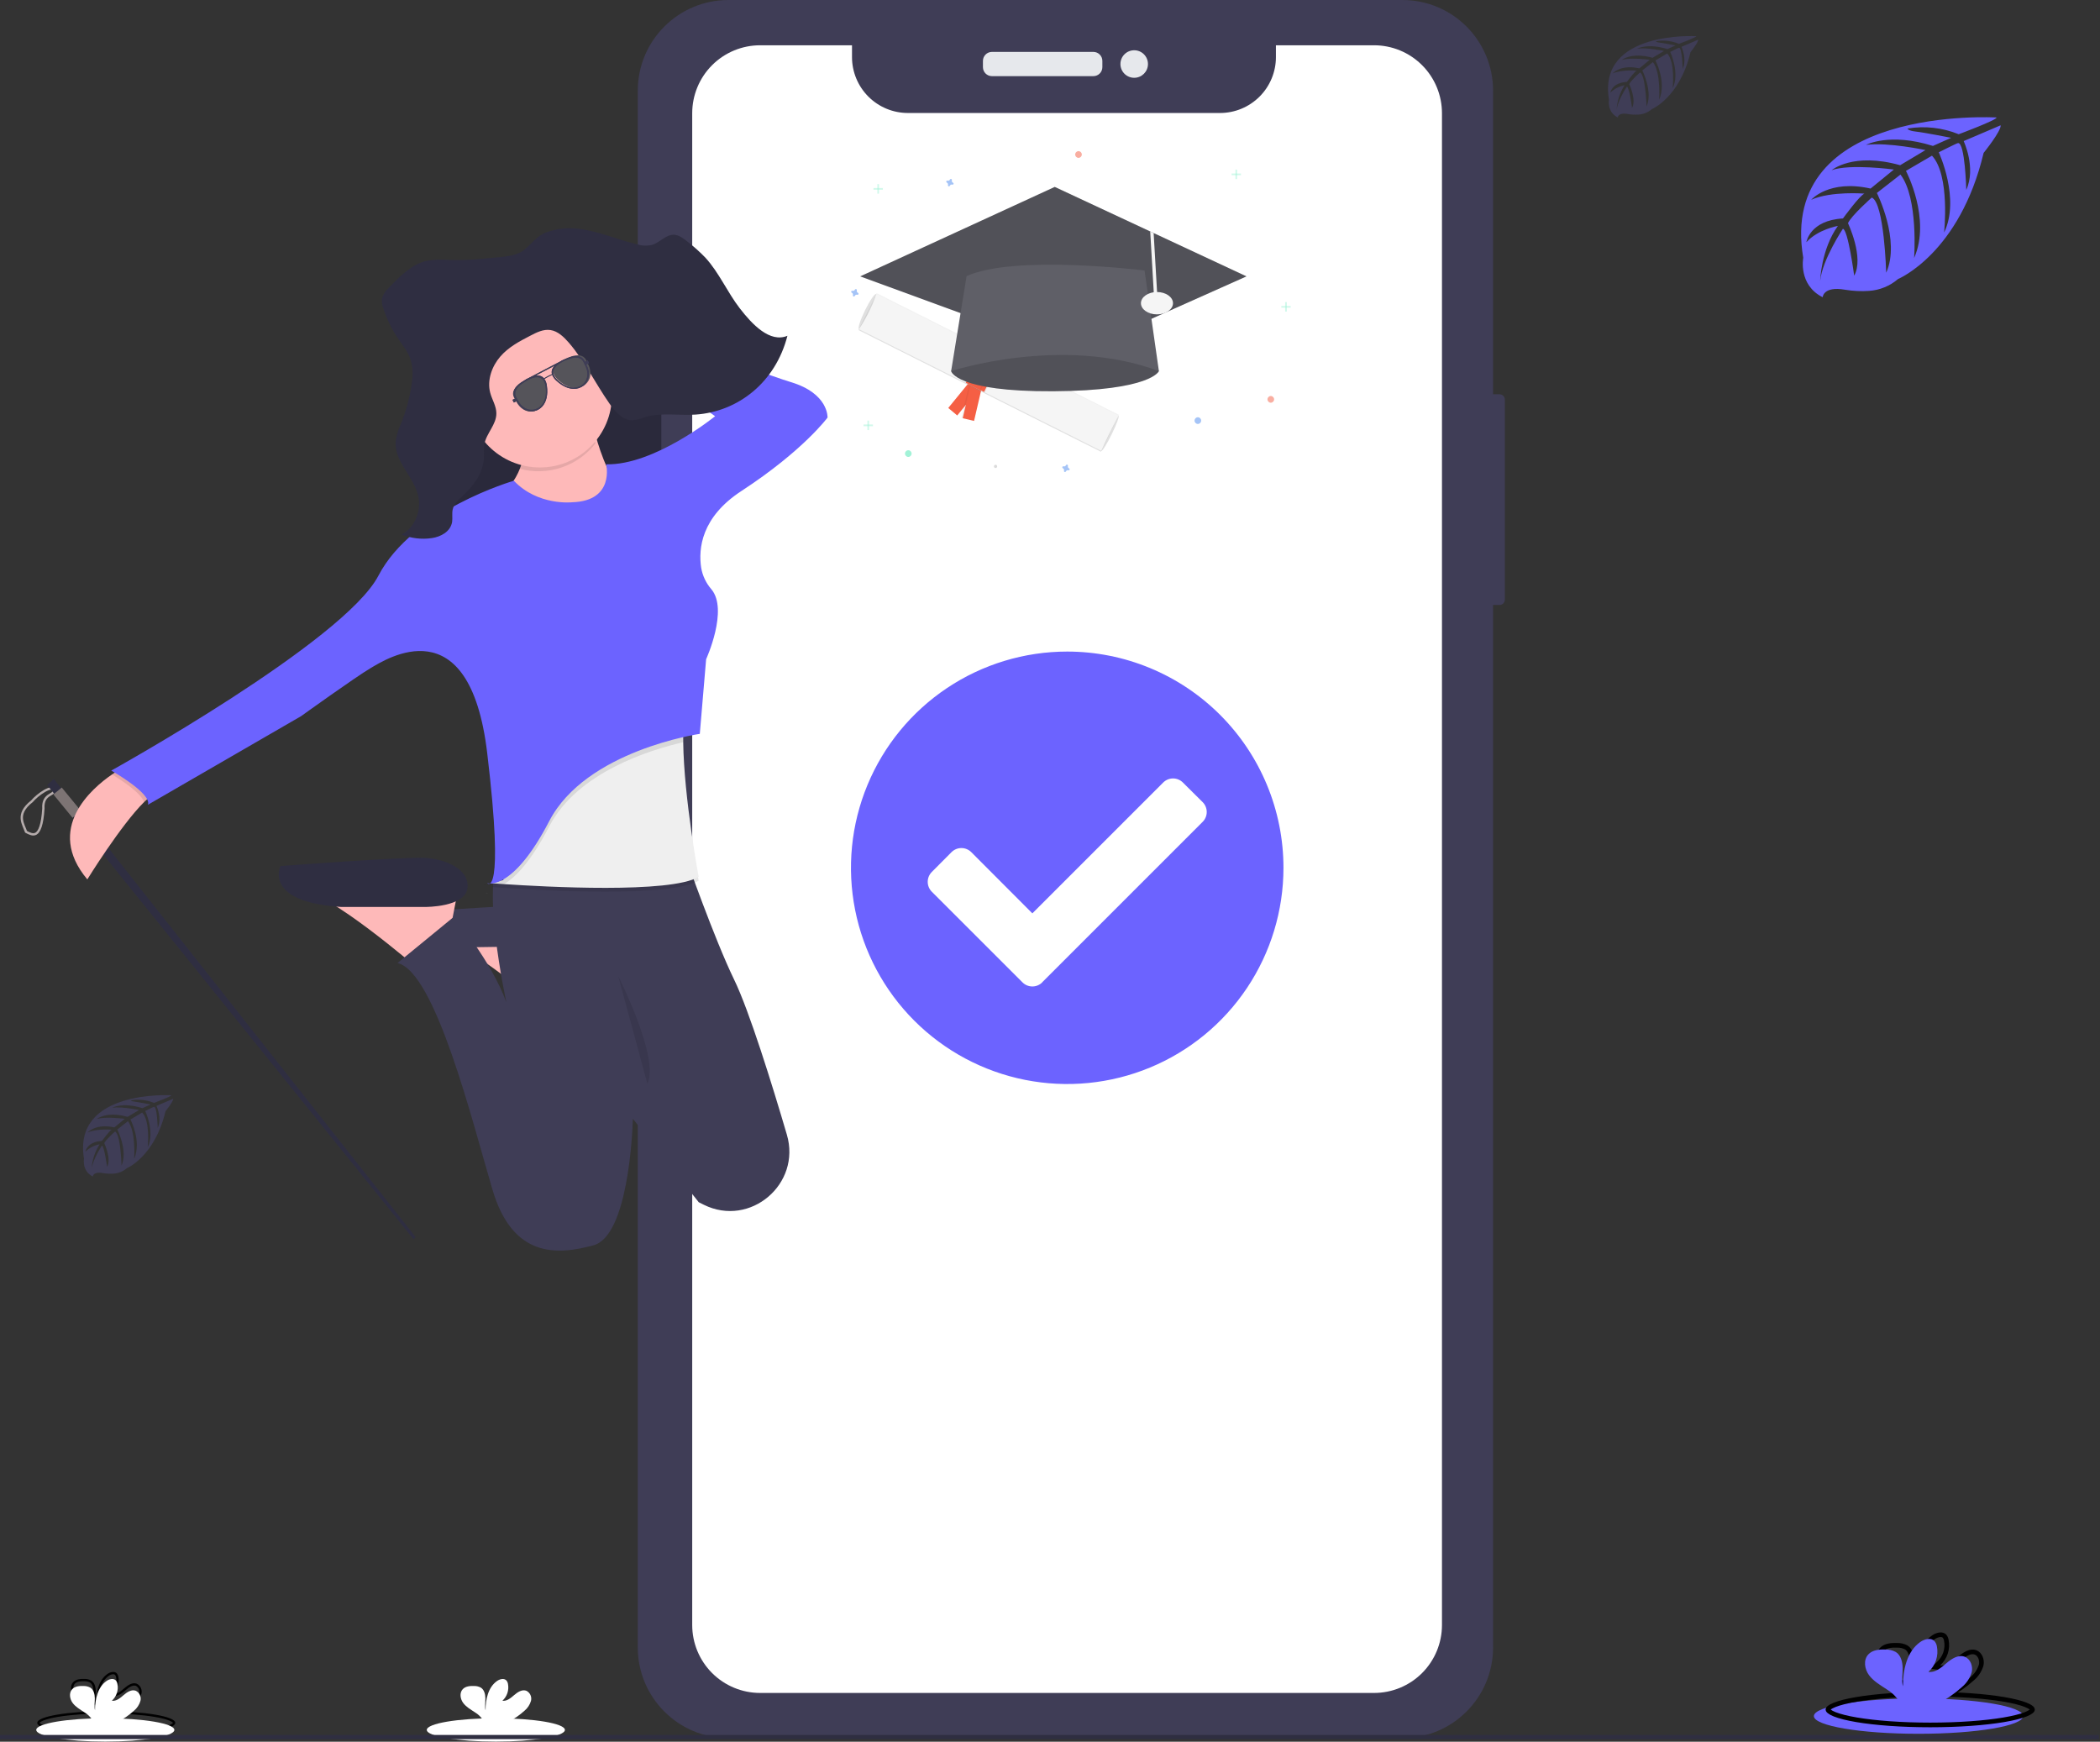 <svg width="903" height="749" viewBox="0 0 903 749" fill="none" xmlns="http://www.w3.org/2000/svg">
<rect x="0" y="0" width="903" height="749" fill="#333333" stroke="none"/>
<g clip-path="url(#clip0)">
<path d="M13.711 344.605L13.754 344.571L13.789 344.529C14.894 343.189 17.131 341.281 19.2 340.106C20.241 339.515 21.181 339.144 21.882 339.087C22.227 339.059 22.471 339.11 22.638 339.205C22.794 339.294 22.933 339.449 23.022 339.741C23.124 340.079 23.123 340.306 23.084 340.466C23.047 340.623 22.962 340.762 22.814 340.908C22.659 341.059 22.447 341.205 22.171 341.371C22.076 341.429 21.968 341.492 21.854 341.559C21.662 341.671 21.451 341.794 21.254 341.918C20.591 342.337 19.866 342.898 19.347 343.826C18.83 344.748 18.545 345.981 18.655 347.699C18.434 351.254 18 353.745 17.438 355.457C16.873 357.181 16.198 358.056 15.543 358.469C14.906 358.871 14.198 358.889 13.418 358.68C12.683 358.484 11.939 358.103 11.207 357.711C11.041 357.213 10.81 356.672 10.574 356.12C10.444 355.817 10.313 355.51 10.191 355.205C9.803 354.24 9.468 353.222 9.385 352.138C9.223 350.023 10.006 347.505 13.711 344.605Z" stroke="#B4ABAB"/>
<path d="M20.277 337.57L23.158 335L178.701 531.958L177.845 532.95L20.277 337.57Z" fill="#2F2E41"/>
<rect x="22.954" y="341.631" width="4.662" height="13" transform="rotate(-39.367 22.954 341.631)" fill="#7D7474"/>
<path d="M644.799 169.558H638.385C637.12 169.558 636.095 170.583 636.095 171.848V257.872C636.095 259.137 637.12 260.162 638.385 260.162H644.799C646.064 260.162 647.089 259.137 647.089 257.872V171.848C647.089 170.583 646.064 169.558 644.799 169.558Z" fill="#3F3D56"/>
<path d="M603.036 0H313.238C291.704 0 274.248 17.456 274.248 38.99V708.465C274.248 729.999 291.704 747.455 313.238 747.455H603.036C624.57 747.455 642.026 729.999 642.026 708.465V38.99C642.026 17.456 624.57 0 603.036 0Z" fill="#3F3D56"/>
<path d="M590.837 19.469H548.649V24.544C548.649 27.703 548.027 30.831 546.817 33.749C545.608 36.668 543.836 39.319 541.601 41.552C539.367 43.785 536.714 45.556 533.795 46.764C530.876 47.972 527.748 48.593 524.589 48.591H390.42C387.261 48.593 384.133 47.972 381.214 46.764C378.295 45.556 375.642 43.785 373.408 41.552C371.173 39.319 369.401 36.668 368.192 33.749C366.982 30.831 366.36 27.703 366.36 24.544V19.469H326.86C319.113 19.469 311.684 22.546 306.206 28.024C300.728 33.502 297.651 40.931 297.651 48.678V698.828C297.651 706.575 300.728 714.004 306.206 719.482C311.684 724.96 319.113 728.037 326.86 728.037H590.837C598.584 728.037 606.013 724.96 611.491 719.482C616.969 714.004 620.046 706.575 620.046 698.828V48.728C620.053 44.888 619.302 41.084 617.837 37.535C616.372 33.985 614.222 30.759 611.509 28.042C608.796 25.324 605.573 23.168 602.026 21.697C598.479 20.226 594.677 19.469 590.837 19.469Z" fill="white"/>
<path d="M470.149 22.322H426.532C424.395 22.322 422.662 24.055 422.662 26.192V28.875C422.662 31.012 424.395 32.745 426.532 32.745H470.149C472.286 32.745 474.019 31.012 474.019 28.875V26.192C474.019 24.055 472.286 22.322 470.149 22.322Z" fill="#E6E8EC"/>
<path d="M487.706 33.453C490.975 33.453 493.625 30.803 493.625 27.534C493.625 24.265 490.975 21.615 487.706 21.615C484.437 21.615 481.787 24.265 481.787 27.534C481.787 30.803 484.437 33.453 487.706 33.453Z" fill="#E6E8EC"/>
<path d="M460.383 452.477C498.807 452.477 529.956 421.328 529.956 382.904C529.956 344.48 498.807 313.331 460.383 313.331C421.959 313.331 390.81 344.48 390.81 382.904C390.81 421.328 421.959 452.477 460.383 452.477Z" fill="white"/>
<path d="M551.891 373.189C551.89 391.58 546.436 409.558 536.218 424.849C526 440.141 511.477 452.059 494.486 459.096C477.494 466.133 458.798 467.974 440.76 464.386C422.723 460.797 406.154 451.94 393.15 438.936C380.146 425.931 371.29 409.362 367.703 391.324C364.116 373.286 365.958 354.59 372.996 337.599C380.035 320.608 391.954 306.086 407.246 295.868C422.538 285.651 440.516 280.198 458.907 280.199C471.118 280.199 483.21 282.605 494.491 287.278C505.773 291.952 516.023 298.801 524.658 307.436C533.292 316.071 540.141 326.322 544.814 337.604C549.487 348.886 551.891 360.978 551.891 373.189ZM448.158 422.409L517.135 353.432C517.693 352.875 518.136 352.214 518.438 351.486C518.741 350.758 518.896 349.977 518.896 349.188C518.896 348.4 518.741 347.619 518.438 346.891C518.136 346.163 517.693 345.502 517.135 344.945L508.648 336.52C508.092 335.962 507.432 335.519 506.705 335.217C505.978 334.915 505.198 334.76 504.41 334.76C503.623 334.76 502.843 334.915 502.116 335.217C501.389 335.519 500.729 335.962 500.173 336.52L443.915 392.779L417.647 366.449C416.519 365.328 414.994 364.698 413.403 364.698C411.813 364.698 410.288 365.328 409.16 366.449L400.673 374.986C399.552 376.114 398.922 377.639 398.922 379.229C398.922 380.82 399.552 382.345 400.673 383.473L439.673 422.459C440.23 423.017 440.891 423.46 441.619 423.762C442.347 424.065 443.128 424.22 443.916 424.22C444.705 424.22 445.485 424.065 446.214 423.762C446.942 423.46 447.603 423.017 448.16 422.459L448.158 422.409Z" fill="#6C63FF"/>
<path d="M285.763 147.357H284.8C283.535 147.357 282.51 148.382 282.51 149.647V171.88C282.51 173.145 283.535 174.17 284.8 174.17H285.763C287.028 174.17 288.053 173.145 288.053 171.88V149.647C288.053 148.382 287.028 147.357 285.763 147.357Z" fill="#3F3D56"/>
<path d="M286.265 196.454H284.599C283.334 196.454 282.309 197.479 282.309 198.744V240.83C282.309 242.095 283.334 243.12 284.599 243.12H286.265C287.53 243.12 288.555 242.095 288.555 240.83V198.744C288.555 197.479 287.53 196.454 286.265 196.454Z" fill="#3F3D56"/>
<path d="M286.064 259.449H284.699C283.434 259.449 282.409 260.474 282.409 261.739V304.226C282.409 305.491 283.434 306.516 284.699 306.516H286.064C287.329 306.516 288.354 305.491 288.354 304.226V261.739C288.354 260.474 287.329 259.449 286.064 259.449Z" fill="#3F3D56"/>
<path d="M208.741 383.91C208.9 384.063 209.104 384.161 209.323 384.19C209.542 384.218 209.765 384.174 209.957 384.066C209.546 384.072 209.137 384.02 208.741 383.91Z" fill="url(#paint0_linear)"/>
<path d="M254.704 401.889L253.504 408.425L252.578 413.425L250.894 422.571L234.565 434.003C234.565 434.003 233.093 432.743 230.665 430.757C223.973 425.247 209.908 414.027 199.58 408.004C196.923 406.311 194.049 404.986 191.036 404.067L254.704 401.889Z" fill="#FEB9B9"/>
<path d="M242.725 406.752C242.725 406.752 261.764 410.02 262.879 401.889C263.994 393.758 253.079 389.364 243.829 388.817C234.579 388.27 179.061 392.085 179.061 392.085C179.061 392.085 169.268 405.146 204.636 407.332L242.725 406.752Z" fill="#3F3D56"/>
<path d="M284.361 138.445H184.761V256.549H284.361V138.445Z" fill="#2F2E41"/>
<path opacity="0.1" d="M284.361 138.981H184.761V257.085H284.361V138.981Z" fill="black"/>
<path d="M68.03 340.623C66.39 341.036 64.294 342.623 61.963 344.917C51.925 354.855 37.548 378.177 37.548 378.177C19.167 356.282 39.507 338.983 48.177 333.038C50.285 331.599 51.701 330.807 51.701 330.807L68.03 340.623Z" fill="#FEB9B9"/>
<path d="M253.611 175.72C253.611 175.72 258.511 210.006 275.382 218.17C292.253 226.334 253.611 241.592 253.611 241.592L200.822 221.984C200.822 221.984 230.758 212.184 224.768 183.337L253.611 175.72Z" fill="#FEB9B9"/>
<path d="M197.008 381.991L195.814 388.505L194.844 393.524L193.16 402.67L176.831 414.091C176.831 414.091 175.359 412.842 172.931 410.857C166.239 405.347 152.175 394.127 141.831 388.104C139.176 386.409 136.301 385.084 133.287 384.167L197.008 381.991Z" fill="#FEB9B9"/>
<path d="M182.883 390.024C182.883 390.024 199.97 390.145 200.998 381.991C202.026 373.837 191.686 369.466 182.883 368.919C174.08 368.372 120.594 372.441 120.594 372.441C120.594 372.441 113.006 387.841 146.649 390.023L182.883 390.024Z" fill="#2F2E41"/>
<path d="M302.686 518.119C301.939 517.751 301.191 517.372 300.455 517.004L298.447 514.472L272.114 481.079V481.659C271.936 487.236 270.04 531.426 255.25 535.508C239.468 539.858 220.429 540.951 211.75 511.562C203.071 482.173 187.213 417.951 170.928 414.137L195.153 394.273C195.153 394.273 211.192 413.033 217.727 430.99C217.482 429.875 206.406 378.123 215.496 368.966H294.971C294.971 368.966 307.24 403.91 315.649 421.22C322.196 434.66 332.022 466.436 338.349 487.94C344.612 509.174 322.606 527.923 302.686 518.119Z" fill="#3F3D56"/>
<path opacity="0.1" d="M300.422 378.723C288.153 385.984 234.293 383.028 216.771 381.846L211.997 381.5C211.484 381.5 212.075 381.21 212.075 381.21L212.566 376.269L225.627 343.076L295.559 302.522C294.142 306.794 293.674 313.33 293.786 320.814C294.109 344.861 300.422 378.723 300.422 378.723Z" fill="black"/>
<path d="M300.422 377.084C288.153 384.345 234.293 381.389 216.771 380.207L211.997 379.872L211.205 379.805L212.075 379.582L216.38 378.467L225.626 341.46L295.558 300.917C294.142 305.189 293.673 311.725 293.785 319.209C294.109 343.233 300.422 377.084 300.422 377.084Z" fill="#EFEFEF"/>
<path opacity="0.1" d="M293.741 319.186C279.52 322.465 248.224 332.086 236.2 355.323C228.181 370.793 221.433 377.429 216.726 380.206L211.952 379.871C211.983 379.776 212.009 379.679 212.03 379.581L216.335 378.466L225.581 341.459L295.513 300.917C294.113 305.166 293.629 311.702 293.741 319.186Z" fill="black"/>
<path opacity="0.1" d="M51.701 330.831L68.03 340.624C66.39 341.037 64.294 342.624 61.963 344.918C60.602 340.947 52.063 335.404 48.177 333.04C50.284 331.623 51.701 330.831 51.701 330.831Z" fill="black"/>
<path opacity="0.1" d="M209.042 380.508C208.863 380.601 208.659 380.636 208.46 380.608C208.26 380.58 208.074 380.491 207.927 380.352C208.289 380.458 208.665 380.511 209.042 380.508Z" fill="black"/>
<path d="M245.994 215.995C245.994 215.995 231.294 217.623 220.955 206.738C220.955 206.738 177.455 219.263 162.723 247.559C147.991 275.855 47.842 331.377 47.842 331.377C47.842 331.377 65.264 341.17 63.624 346.066L129.485 307.966C129.485 307.966 152.907 291.102 159.41 287.288C165.913 283.474 201.871 260.074 209.489 323.749C217.107 387.424 209.489 379.806 209.489 379.806C209.489 379.806 220.375 383.621 236.157 353.138C251.939 322.655 300.914 315.584 300.914 315.584L303.635 283.484C303.635 283.484 313.35 262.203 305.866 253.37C303.599 250.755 302.091 247.569 301.505 244.157C300.267 236.004 301.505 222.419 318.837 211.132C345.505 193.71 355.844 179.568 355.844 179.568C355.844 179.568 356.39 169.218 340.062 164.321C323.734 159.424 257.337 132.757 257.337 132.757L255.106 142.014L307.494 178.988C307.494 178.988 281.373 200.179 260.65 199.666C260.649 199.666 264.497 215.448 245.994 215.995Z" fill="#6C63FF"/>
<path opacity="0.1" d="M256.076 190.643C254.789 186.28 253.783 181.84 253.065 177.348L224.222 184.968C225.494 190.474 225.266 196.22 223.564 201.609C229.461 203.183 235.691 202.981 241.474 201.031C247.258 199.08 252.337 195.467 256.076 190.643Z" fill="black"/>
<path d="M232.119 201.028C249.25 201.028 263.137 187.141 263.137 170.01C263.137 152.879 249.25 138.992 232.119 138.992C214.988 138.992 201.101 152.879 201.101 170.01C201.101 187.141 214.988 201.028 232.119 201.028Z" fill="#FEB9B9"/>
<path opacity="0.1" d="M265.858 419.812C265.858 419.812 283.815 455.191 278.372 466.065L265.858 419.812Z" fill="black"/>
<path d="M248.614 98.371C257.224 99.353 265.4 103.044 273.877 105.063C275.996 105.722 278.251 105.806 280.413 105.308C283.703 104.293 286.38 100.847 289.793 100.947C291.893 101.014 293.752 102.442 295.481 103.813C298.253 105.935 300.863 108.261 303.288 110.773C309.132 117.119 312.757 125.663 318.088 132.567C323.419 139.471 331.022 147.567 338.595 144.401C333.443 164.477 317.374 177.036 299.117 178.286C291.834 178.786 284.372 177.271 277.323 179.401C275.567 180.121 273.713 180.572 271.823 180.739C267.763 180.739 264.495 177.014 261.963 173.389C256.029 164.868 251.334 155.198 244.653 147.424C242.422 144.848 239.846 142.405 236.723 141.937C233.6 141.469 230.734 142.963 227.957 144.402C223.373 146.778 218.689 149.231 215.131 153.325C211.573 157.419 209.331 163.463 210.803 168.94C211.595 171.907 213.403 174.584 213.435 177.684C213.502 182.636 209.13 186.25 208.271 191.068C208.077 193.092 208.006 195.126 208.059 197.158C207.68 203.758 203.359 209.158 198.859 213.319C197.097 214.925 195.159 216.665 194.643 219.152C194.297 220.858 194.643 222.652 194.42 224.383C193.762 228.666 189.49 230.841 185.709 231.399C181.291 232.053 176.779 231.518 172.637 229.849C177.924 227.349 181.181 220.235 179.954 213.866C178.27 205.032 169.392 198.686 170.154 189.697C170.571 186.939 171.399 184.259 172.608 181.745C174.543 176.887 175.949 171.836 176.802 166.677C177.471 162.695 177.795 158.468 176.545 154.665C175.43 151.207 173.099 148.453 171.124 145.53C168.448 141.554 166.335 137.226 164.845 132.67C164.305 131.319 164.099 129.857 164.245 128.409C164.692 126.699 165.645 125.163 166.978 124.003C171.83 118.903 177.016 113.608 183.519 112.147C186.622 111.632 189.777 111.512 192.91 111.79C198.359 111.961 203.812 111.73 209.227 111.098C213.688 110.574 221.227 110.641 225.009 107.752C228.533 105.052 230.519 101.662 234.857 99.945C239.25 98.317 243.973 97.777 248.62 98.372L248.614 98.371Z" fill="#2F2E41"/>
<path d="M824.962 745.598C849.812 745.598 869.957 742.191 869.957 737.989C869.957 733.787 849.812 730.38 824.962 730.38C800.112 730.38 779.967 733.787 779.967 737.989C779.967 742.191 800.112 745.598 824.962 745.598Z" fill="#6C63FF"/>
<path d="M873.99 735.182C873.99 735.276 873.935 735.535 873.439 735.944C872.954 736.345 872.178 736.777 871.083 737.215C868.903 738.087 865.689 738.892 861.645 739.576C853.572 740.941 842.382 741.791 829.995 741.791C817.608 741.791 806.418 740.941 798.345 739.576C794.301 738.892 791.087 738.087 788.907 737.215C787.812 736.777 787.036 736.345 786.551 735.944C786.055 735.535 786 735.276 786 735.182C786 735.087 786.055 734.829 786.551 734.419C787.036 734.018 787.812 733.586 788.907 733.149C791.087 732.277 794.301 731.471 798.345 730.787C806.418 729.422 817.608 728.573 829.995 728.573C842.382 728.573 853.572 729.422 861.645 730.787C865.689 731.471 868.903 732.277 871.083 733.149C872.178 733.586 872.954 734.018 873.439 734.419C873.935 734.829 873.99 735.087 873.99 735.182Z" stroke="black" stroke-width="2"/>
<path d="M847.971 721.965L847.878 722.041L847.859 722.066C844.945 724.704 841.698 726.949 838.2 728.743H822.777C822.711 728.599 822.639 728.458 822.561 728.321L822.544 728.291L822.525 728.262C821.057 726.041 819.109 724.177 816.825 722.809C816.396 722.524 815.969 722.246 815.547 721.971C813.215 720.455 811.031 719.035 809.518 716.994C808.664 715.842 808.104 714.378 808.006 712.961C807.908 711.549 808.269 710.259 809.151 709.324L809.151 709.324L809.154 709.321C810.612 707.763 813.092 707.456 815.704 707.556L815.738 707.557L815.773 707.556C817.146 707.514 818.506 707.831 819.718 708.475C820.572 709.01 821.181 709.883 821.583 710.979C821.99 712.088 822.162 713.368 822.172 714.588C822.179 715.399 822.134 716.186 822.087 717.01C822.061 717.482 822.033 717.965 822.014 718.472C821.965 719.813 821.983 721.227 822.31 722.638L824.284 722.418C824.318 715.371 825.943 707.915 831.333 704.131L831.333 704.131L831.339 704.127C832.138 703.558 833.132 703.136 834.049 703.027C834.948 702.921 835.655 703.121 836.131 703.618C836.54 704.115 836.809 704.713 836.91 705.35L836.913 705.368L836.917 705.387C837.277 707.206 837.159 709.087 836.576 710.846C835.992 712.606 834.962 714.185 833.586 715.428L832.002 716.86L834.117 717.16C835.879 717.41 837.48 716.858 838.873 716.055C840.254 715.26 841.522 714.162 842.62 713.212L842.621 713.211C843.703 712.275 844.905 711.392 846.127 710.864C847.337 710.34 848.476 710.202 849.525 710.6C851.391 711.357 852.39 713.789 851.92 716.014C851.232 718.349 849.856 720.423 847.971 721.965Z" stroke="black" stroke-width="2"/>
<path d="M843.571 725.546C845.622 723.869 847.116 721.61 847.857 719.067C848.416 716.505 847.32 713.467 844.857 712.476C842.104 711.424 839.157 713.338 836.934 715.262C834.711 717.186 832.145 719.391 829.224 718.977C830.728 717.618 831.854 715.892 832.492 713.969C833.13 712.045 833.258 709.988 832.865 708C832.734 707.176 832.382 706.402 831.847 705.762C830.325 704.128 827.547 704.822 825.726 706.12C819.907 710.204 818.285 718.12 818.251 725.22C817.658 722.658 818.161 719.983 818.139 717.387C818.117 714.791 817.412 711.787 815.185 710.416C813.811 709.679 812.267 709.316 810.709 709.364C808.091 709.264 805.181 709.532 803.391 711.445C801.153 713.817 801.757 717.801 803.682 720.397C805.607 722.993 808.55 724.66 811.258 726.462C813.423 727.754 815.268 729.518 816.658 731.621C816.825 731.915 816.959 732.227 817.058 732.55H833.407C837.093 730.684 840.511 728.33 843.568 725.55L843.571 725.546Z" fill="#6C63FF"/>
<path d="M74.888 740.898C74.888 741.029 74.81 741.24 74.466 741.525C74.128 741.804 73.598 742.097 72.869 742.388C71.415 742.97 69.281 743.504 66.608 743.956C61.269 744.859 53.875 745.42 45.694 745.42C37.513 745.42 30.119 744.859 24.781 743.956C22.107 743.504 19.973 742.97 18.519 742.388C17.79 742.097 17.26 741.804 16.922 741.525C16.578 741.24 16.5 741.029 16.5 740.898C16.5 740.766 16.578 740.555 16.922 740.271C17.26 739.991 17.79 739.699 18.519 739.407C19.973 738.826 22.107 738.292 24.781 737.84C30.119 736.937 37.513 736.376 45.694 736.376C53.875 736.376 61.269 736.937 66.608 737.84C69.281 738.292 71.415 738.826 72.869 739.407C73.598 739.699 74.128 739.991 74.466 740.271C74.81 740.555 74.888 740.766 74.888 740.898Z" stroke="black"/>
<path d="M213.212 748.956C229.612 748.956 242.906 746.708 242.906 743.934C242.906 741.16 229.612 738.912 213.212 738.912C196.812 738.912 183.518 741.16 183.518 743.934C183.518 746.708 196.812 748.956 213.212 748.956Z" fill="white"/>
<path d="M225.493 735.722C226.846 734.615 227.832 733.124 228.321 731.446C228.536 730.604 228.457 729.714 228.098 728.922C227.738 728.131 227.118 727.487 226.342 727.096C224.525 726.402 222.583 727.665 221.114 728.935C219.645 730.205 217.953 731.66 216.026 731.387C217.018 730.49 217.76 729.351 218.181 728.081C218.602 726.812 218.686 725.455 218.426 724.143C218.339 723.599 218.107 723.089 217.754 722.666C216.754 721.588 214.918 722.046 213.715 722.902C209.875 725.602 208.804 730.818 208.782 735.508C208.391 733.817 208.723 732.052 208.708 730.339C208.693 728.626 208.228 726.647 206.758 725.739C205.851 725.252 204.832 725.013 203.804 725.045C202.076 724.979 200.156 725.156 198.974 726.419C197.497 727.985 197.896 730.614 199.166 732.327C200.436 734.04 202.378 735.141 204.166 736.327C205.595 737.178 206.814 738.34 207.733 739.727C207.844 739.921 207.933 740.127 207.999 740.34H218.788C221.221 739.108 223.476 737.552 225.493 735.717V735.722Z" fill="white"/>
<path d="M45.28 748.956C61.679 748.956 74.974 746.708 74.974 743.934C74.974 741.16 61.679 738.912 45.28 738.912C28.881 738.912 15.586 741.16 15.586 743.934C15.586 746.708 28.881 748.956 45.28 748.956Z" fill="white"/>
<path d="M40.632 736.415C39.674 734.969 38.404 733.757 36.914 732.868C36.64 732.686 36.365 732.507 36.093 732.331C34.547 731.328 33.071 730.37 32.05 728.993C31.468 728.209 31.088 727.214 31.021 726.247C30.954 725.283 31.199 724.384 31.82 723.726L31.821 723.724C32.837 722.639 34.542 722.443 36.267 722.508L36.284 722.509L36.301 722.509C37.237 722.48 38.164 722.696 38.99 723.136C39.595 723.515 40.017 724.126 40.291 724.873C40.568 725.627 40.683 726.489 40.69 727.307C40.695 727.847 40.665 728.377 40.634 728.926C40.616 729.235 40.598 729.55 40.586 729.877C40.553 730.758 40.566 731.674 40.777 732.584L41.764 732.474C41.786 727.812 42.858 722.825 46.484 720.275L46.484 720.275L46.487 720.273C47.032 719.885 47.714 719.594 48.351 719.519C48.98 719.445 49.504 719.583 49.861 719.961C50.151 720.312 50.343 720.735 50.414 721.185L50.416 721.195L50.417 721.204C50.661 722.431 50.582 723.7 50.188 724.888C49.795 726.076 49.1 727.141 48.173 727.98L47.381 728.696L48.438 728.846C49.552 729.004 50.572 728.656 51.473 728.137C52.369 727.621 53.194 726.907 53.922 726.278L53.923 726.277C54.642 725.655 55.45 725.06 56.278 724.702C57.093 724.349 57.883 724.244 58.622 724.518C59.286 724.859 59.815 725.414 60.124 726.093C60.436 726.778 60.505 727.549 60.321 728.278C59.947 729.555 59.268 730.717 58.348 731.665L57.638 732.311C55.684 734.09 53.502 735.6 51.15 736.804H40.829C40.776 736.68 40.716 736.56 40.649 736.443L40.641 736.429L40.632 736.415Z" stroke="black"/>
<path d="M57.561 735.722C58.914 734.615 59.9 733.124 60.389 731.446C60.604 730.604 60.525 729.714 60.166 728.922C59.806 728.131 59.186 727.487 58.41 727.096C56.593 726.402 54.651 727.665 53.182 728.935C51.713 730.205 50.021 731.66 48.094 731.387C49.086 730.49 49.828 729.351 50.249 728.081C50.669 726.812 50.754 725.455 50.494 724.143C50.407 723.599 50.175 723.089 49.822 722.666C48.822 721.588 46.986 722.046 45.783 722.902C41.943 725.602 40.872 730.818 40.85 735.508C40.459 733.817 40.791 732.052 40.776 730.339C40.761 728.626 40.296 726.647 38.826 725.739C37.919 725.252 36.9 725.013 35.872 725.045C34.144 724.979 32.224 725.156 31.042 726.419C29.565 727.985 29.964 730.614 31.234 732.327C32.504 734.04 34.446 735.141 36.234 736.327C37.663 737.178 38.882 738.34 39.801 739.727C39.912 739.921 40.001 740.127 40.067 740.34H50.856C53.289 739.108 55.544 737.552 57.561 735.717V735.722Z" fill="white"/>
<path d="M902.567 746.088H0V747.909H902.567V746.088Z" fill="#2F2E41"/>
<path d="M858.51 50.524C858.51 50.524 764.289 44.839 775.39 110.861C775.39 110.861 773.152 122.532 783.76 127.825C783.76 127.825 783.928 122.935 793.428 124.602C796.81 125.163 800.246 125.328 803.667 125.094C808.281 124.79 812.672 122.996 816.177 119.98C816.177 119.98 842.664 109.036 852.959 65.753C852.959 65.753 860.579 56.309 860.277 53.88L844.377 60.672C844.377 60.672 849.815 72.142 845.496 81.672C845.496 81.672 844.981 61.082 841.926 61.53C841.311 61.62 833.668 65.502 833.668 65.502C833.668 65.502 843.012 85.476 835.962 100.002C835.962 100.002 838.636 75.384 830.747 66.946L819.557 73.481C819.557 73.481 830.479 94.116 823.071 110.957C823.071 110.957 824.971 85.13 817.196 75.07L807.058 82.981C807.058 82.981 817.319 103.313 811.064 117.281C811.064 117.281 810.247 87.224 804.864 84.953C804.864 84.953 795.99 92.786 794.636 95.986C794.636 95.986 801.663 110.757 797.299 118.545C797.299 118.545 794.625 98.515 792.431 98.403C792.431 98.403 783.591 111.674 782.673 120.783C782.673 120.783 783.054 107.254 790.293 97.15C790.293 97.15 781.744 98.616 776.753 104.15C776.753 104.15 778.129 94.773 792.475 93.945C792.475 93.945 799.782 83.874 801.729 83.27C801.729 83.27 787.473 82.07 778.823 85.911C778.823 85.911 786.432 77.06 804.348 81.088L814.363 72.908C814.363 72.908 795.586 70.345 787.619 73.177C787.619 73.177 796.784 65.344 817.06 71.051L827.96 64.538C827.96 64.538 811.947 61.091 802.413 62.3C802.413 62.3 812.484 56.873 831.16 62.759L838.993 59.259C838.993 59.259 827.266 56.954 823.83 56.585C820.394 56.216 820.216 55.276 820.216 55.276C827.646 54.037 835.273 54.886 842.249 57.727C842.249 57.727 858.79 51.565 858.51 50.524Z" fill="#6C63FF"/>
<path d="M729.413 15.571C729.413 15.571 686.891 13.008 691.859 42.841C691.859 42.841 690.859 48.112 695.641 50.506C695.641 50.506 695.719 48.268 700.016 49.04C701.542 49.297 703.093 49.372 704.637 49.264C706.724 49.126 708.709 48.308 710.288 46.936C710.288 46.936 722.261 41.99 726.916 22.43C726.916 22.43 730.351 18.167 730.216 17.07L723.032 20.136C723.032 20.136 725.483 25.317 723.558 29.625C723.558 29.625 723.323 20.325 721.947 20.539C721.667 20.539 718.209 22.339 718.209 22.339C718.209 22.339 722.439 31.369 719.25 37.927C719.25 37.927 720.458 26.804 716.889 22.988L711.831 25.988C711.831 25.988 716.766 35.309 713.42 42.919C713.42 42.919 714.282 31.248 710.768 26.705L706.191 30.286C706.191 30.286 710.824 39.473 708.004 45.786C708.004 45.786 707.624 32.201 705.195 31.172C705.195 31.172 701.189 34.708 700.573 36.163C700.573 36.163 703.751 42.877 701.782 46.357C701.782 46.357 700.573 37.304 699.544 37.257C699.544 37.257 695.549 43.257 695.135 47.328C695.335 43.53 696.523 39.851 698.582 36.653C696.277 37.09 694.149 38.191 692.461 39.82C692.461 39.82 693.088 35.579 699.567 35.21C699.567 35.21 702.924 30.656 703.752 30.376C703.752 30.376 697.307 29.839 693.401 31.576C693.401 31.576 696.836 27.581 704.927 29.394L709.403 25.701C709.403 25.701 700.913 24.571 697.313 25.817C697.313 25.817 701.453 22.281 710.618 24.855L715.542 21.912C715.542 21.912 708.302 20.357 703.994 20.912C703.994 20.912 708.548 18.461 716.986 21.112L720.511 19.534C720.511 19.534 715.211 18.493 713.651 18.325C712.091 18.157 712.017 17.732 712.017 17.732C715.376 17.173 718.825 17.561 721.976 18.851C721.976 18.851 729.544 16.037 729.413 15.571Z" fill="#3F3D56"/>
<path d="M73.672 471.008C73.672 471.008 31.15 468.445 36.118 498.278C36.118 498.278 35.118 503.549 39.9 505.943C39.9 505.943 39.978 503.705 44.275 504.477C45.801 504.734 47.352 504.809 48.896 504.701C50.983 504.563 52.968 503.745 54.547 502.373C54.547 502.373 66.52 497.427 71.175 477.867C71.175 477.867 74.61 473.604 74.475 472.507L67.291 475.573C67.291 475.573 69.742 480.754 67.817 485.062C67.817 485.062 67.582 475.762 66.206 475.976C65.926 475.976 62.468 477.776 62.468 477.776C62.468 477.776 66.698 486.806 63.509 493.364C63.509 493.364 64.717 482.241 61.148 478.425L56.09 481.425C56.09 481.425 61.025 490.746 57.679 498.356C57.679 498.356 58.541 486.685 55.027 482.142L50.45 485.723C50.45 485.723 55.083 494.91 52.263 501.223C52.263 501.223 51.883 487.638 49.454 486.609C49.454 486.609 45.448 490.145 44.832 491.6C44.832 491.6 48.01 498.314 46.041 501.794C46.041 501.794 44.832 492.741 43.803 492.694C43.803 492.694 39.808 498.694 39.394 502.765C39.594 498.967 40.782 495.288 42.841 492.09C40.536 492.527 38.408 493.627 36.72 495.257C36.72 495.257 37.347 491.016 43.826 490.647C43.826 490.647 47.183 486.093 48.011 485.813C48.011 485.813 41.566 485.276 37.66 487.013C37.66 487.013 41.095 483.018 49.186 484.831L53.662 481.138C53.662 481.138 45.172 480.008 41.572 481.254C41.572 481.254 45.712 477.718 54.877 480.292L59.801 477.349C59.801 477.349 52.561 475.794 48.253 476.349C48.253 476.349 52.807 473.898 61.245 476.549L64.77 474.971C64.77 474.971 59.47 473.93 57.91 473.762C56.35 473.594 56.276 473.169 56.276 473.169C59.635 472.61 63.084 472.998 66.235 474.288C66.235 474.288 73.803 471.474 73.672 471.008Z" fill="#3F3D56"/>
<g clip-path="url(#clip1)">
<path d="M234.976 166.094C235.515 170.085 234.622 172.648 233.494 174.254C232.778 175.288 231.772 176.086 230.601 176.545C229.431 177.005 228.151 177.105 226.922 176.835C226.682 176.78 226.446 176.711 226.214 176.628C225.739 176.459 225.286 176.234 224.863 175.959C224.327 175.608 223.838 175.19 223.406 174.716C222.933 174.196 222.518 173.626 222.169 173.015C221.939 172.623 221.742 172.213 221.579 171.789C219.395 169.09 221.342 166.659 223.024 165.26C223.51 164.857 224.027 164.49 224.568 164.164C224.731 164.066 224.827 164.015 224.827 164.015C225.753 163.358 226.745 162.799 227.787 162.348C230.514 161.187 234.245 160.683 234.976 166.094Z" fill="#55545A"/>
<path d="M252.332 155.655C252.332 155.655 254.918 159.231 253.447 162.919C252.972 164.083 252.161 165.08 251.118 165.781C250.075 166.483 248.847 166.859 247.589 166.86C246.46 166.86 245.342 166.641 244.296 166.216C243.831 166.031 243.378 165.816 242.942 165.572C242.307 165.216 241.701 164.813 241.127 164.365C240.768 164.087 240.403 163.779 240.032 163.442C239.961 163.378 239.893 163.313 239.826 163.249C236.274 159.849 238.339 157.23 240.663 155.643C241.152 155.312 241.661 155.011 242.187 154.743C242.802 154.424 243.438 154.145 244.09 153.91C244.09 153.91 244.14 153.884 244.234 153.839C244.717 153.614 245.214 153.419 245.722 153.258C247.811 152.59 251.286 152.096 252.332 155.655Z" fill="#55545A"/>
<path d="M252.703 154.992L251.508 155.619C249.758 150.998 243.399 154.271 243.399 154.271C242.324 154.662 241.294 155.165 240.324 155.773L240.315 155.755L227.937 162.25L227.944 162.263C226.913 162.712 225.931 163.266 225.015 163.917C225.015 163.917 218.708 167.289 221.516 171.355L220.373 171.955L220.977 173.106L222.131 172.5C222.775 173.757 224.319 176.098 227.11 176.736C228.338 177.007 229.619 176.906 230.789 176.446C231.959 175.987 232.966 175.19 233.682 174.156C234.809 172.55 235.703 169.986 235.164 165.996C235.064 164.906 234.699 163.858 234.1 162.942C235.181 162.303 236.294 161.719 237.435 161.192C237.847 162.206 238.502 163.102 239.342 163.803C242.32 166.515 244.937 167.236 246.899 167.221C248.157 167.22 249.385 166.844 250.428 166.142C251.471 165.441 252.281 164.444 252.757 163.28C253.817 160.62 252.769 158.019 252.101 156.775L253.307 156.143L252.703 154.992ZM234.625 166.306C235.138 170.103 234.228 172.483 233.138 173.933C232.489 174.801 231.608 175.467 230.597 175.856C229.586 176.244 228.485 176.339 227.422 176.13C224.807 175.599 223.36 173.435 222.754 172.263C222.513 171.796 222.249 171.344 221.988 170.89C219.93 167.319 225.371 164.41 225.371 164.41C225.371 164.41 233.551 158.355 234.625 166.306ZM237.345 160.905C236.157 161.416 235.01 162.017 233.914 162.705C232.955 161.575 231.611 161.36 230.257 161.566L238.487 157.248C237.547 158.245 236.96 159.474 237.345 160.905ZM250.905 155.696C251.132 156.174 251.356 156.653 251.605 157.12C252.231 158.295 253.199 160.739 252.139 163.214C251.704 164.217 250.995 165.076 250.092 165.693C249.19 166.31 248.132 166.659 247.04 166.701C245.21 166.776 242.711 166.167 239.85 163.561C233.864 158.109 243.584 154.789 243.584 154.789C243.584 154.789 249.12 151.94 250.905 155.696Z" fill="#3F3D56"/>
<path d="M252.703 154.992L251.508 155.619C249.758 150.998 243.399 154.271 243.399 154.271C242.324 154.662 241.294 155.165 240.324 155.773L240.315 155.755L227.937 162.25L227.944 162.263C226.913 162.712 225.931 163.266 225.015 163.917C225.015 163.917 218.708 167.289 221.516 171.355L220.373 171.955L220.977 173.106L222.131 172.5C222.775 173.757 224.319 176.098 227.11 176.736C228.338 177.007 229.619 176.906 230.789 176.446C231.959 175.987 232.966 175.19 233.682 174.156C234.809 172.55 235.703 169.986 235.164 165.996C235.064 164.906 234.699 163.858 234.1 162.942C235.181 162.303 236.294 161.719 237.435 161.192C237.847 162.206 238.502 163.102 239.342 163.803C242.32 166.515 244.937 167.236 246.899 167.221C248.157 167.22 249.385 166.844 250.428 166.142C251.471 165.441 252.281 164.444 252.757 163.28C253.817 160.62 252.769 158.019 252.101 156.775L253.307 156.143L252.703 154.992ZM234.625 166.306C235.138 170.103 234.228 172.483 233.138 173.933C232.489 174.801 231.608 175.467 230.597 175.856C229.586 176.244 228.485 176.339 227.422 176.13C224.807 175.599 223.36 173.435 222.754 172.263C222.513 171.796 222.249 171.344 221.988 170.89C219.93 167.319 225.371 164.41 225.371 164.41C225.371 164.41 233.551 158.355 234.625 166.306ZM237.345 160.905C236.157 161.416 235.01 162.017 233.914 162.705C232.955 161.575 231.611 161.36 230.257 161.566L238.487 157.248C237.547 158.245 236.96 159.474 237.345 160.905ZM250.905 155.696C251.132 156.174 251.356 156.653 251.605 157.12C252.231 158.295 253.199 160.739 252.139 163.214C251.704 164.217 250.995 165.076 250.092 165.693C249.19 166.31 248.132 166.659 247.04 166.701C245.21 166.776 242.711 166.167 239.85 163.561C233.864 158.109 243.584 154.789 243.584 154.789C243.584 154.789 249.12 151.94 250.905 155.696Z" fill="#3F3D56"/>
</g>
<path d="M374.191 134.579C376.238 130.405 377.396 126.77 376.777 126.459C376.158 126.148 373.997 129.28 371.95 133.454C369.903 137.628 368.745 141.264 369.364 141.574C369.983 141.885 372.144 138.753 374.191 134.579Z" fill="#E0E0E0"/>
<path d="M478.032 186.755C480.079 182.581 481.397 179.026 480.977 178.815C480.556 178.604 478.556 181.817 476.509 185.991C474.462 190.165 473.144 193.72 473.564 193.931C473.984 194.142 475.985 190.929 478.032 186.755Z" fill="#E0E0E0"/>
<path d="M422.231 165.654L418.372 162.431L407.753 175.442L411.611 178.666L422.231 165.654Z" fill="#F55F44"/>
<path opacity="0.05" d="M413.358 179.704L418.839 181.007L422.656 164.581L417.176 163.278L413.358 179.704Z" fill="black"/>
<path d="M413.968 179.849L418.839 181.007L422.656 164.581L417.785 163.423L413.968 179.849Z" fill="#F55F44"/>
<path d="M376.962 126.081L369.179 141.952L473.387 194.263L481.171 178.392L376.962 126.081Z" fill="url(#paint1_linear)"/>
<path d="M473.573 193.885C471.533 192.896 367.87 140.824 369.364 141.574C375.117 132.69 376.777 126.459 376.777 126.459L480.986 178.77C480.986 178.77 477.326 185.268 473.573 193.885Z" fill="#F5F5F5"/>
<path opacity="0.05" d="M430.936 153.646L422.345 149.333L414.932 164.449L423.523 168.761L430.936 153.646Z" fill="black"/>
<path d="M430.562 153.458L422.718 149.521L415.305 164.636L423.149 168.574L430.562 153.458Z" fill="#F55F44"/>
<path opacity="0.05" d="M429.068 152.708L423.839 150.083L416.426 165.199L421.655 167.824L429.068 152.708Z" fill="black"/>
<path d="M428.694 152.521L424.212 150.271L416.799 165.386L421.282 167.636L428.694 152.521Z" fill="#F55F44"/>
<path d="M428.091 201.272C428.475 201.272 428.786 200.957 428.786 200.569C428.786 200.18 428.475 199.865 428.091 199.865C427.707 199.865 427.396 200.18 427.396 200.569C427.396 200.957 427.707 201.272 428.091 201.272Z" fill="#DBDBDB"/>
<g opacity="0.5">
<path opacity="0.5" d="M373.697 180.874H372.985V184.961H373.697V180.874Z" fill="#47E6B1"/>
<path opacity="0.5" d="M375.361 183.278V182.557H371.321V183.278H375.361Z" fill="#47E6B1"/>
</g>
<g opacity="0.5">
<path opacity="0.5" d="M553.337 129.909H552.624V133.995H553.337V129.909Z" fill="#47E6B1"/>
<path opacity="0.5" d="M555 132.313V131.591H550.961V132.313H555Z" fill="#47E6B1"/>
</g>
<g opacity="0.5">
<path opacity="0.5" d="M377.975 79.184H377.262V83.271H377.975V79.184Z" fill="#47E6B1"/>
<path opacity="0.5" d="M379.638 81.588V80.867H375.598V81.588H379.638Z" fill="#47E6B1"/>
</g>
<g opacity="0.5">
<path opacity="0.5" d="M531.951 72.933H531.238V77.02H531.951V72.933Z" fill="#47E6B1"/>
<path opacity="0.5" d="M533.614 75.337V74.616H529.575V75.337H533.614Z" fill="#47E6B1"/>
</g>
<path opacity="0.5" d="M368.92 125.931C368.724 125.845 368.566 125.688 368.476 125.491C368.386 125.295 368.371 125.071 368.434 124.864C368.444 124.832 368.45 124.799 368.453 124.766C368.458 124.671 368.434 124.577 368.382 124.497C368.331 124.417 368.255 124.356 368.167 124.323C368.079 124.29 367.983 124.287 367.892 124.314C367.802 124.341 367.723 124.396 367.666 124.472C367.647 124.499 367.63 124.528 367.618 124.559C367.532 124.758 367.377 124.918 367.183 125.009C366.988 125.1 366.767 125.115 366.562 125.051C366.531 125.041 366.498 125.035 366.466 125.032C366.372 125.026 366.278 125.051 366.2 125.103C366.121 125.156 366.061 125.232 366.028 125.321C365.996 125.41 365.992 125.508 366.019 125.599C366.045 125.691 366.1 125.771 366.175 125.828C366.202 125.848 366.231 125.864 366.261 125.877C366.458 125.964 366.616 126.12 366.706 126.317C366.795 126.514 366.81 126.737 366.748 126.945C366.738 126.977 366.731 127.009 366.729 127.043C366.723 127.138 366.748 127.232 366.799 127.312C366.851 127.391 366.926 127.452 367.014 127.485C367.103 127.518 367.199 127.521 367.289 127.495C367.38 127.468 367.459 127.412 367.516 127.336C367.535 127.309 367.551 127.28 367.564 127.249C367.65 127.051 367.804 126.891 367.999 126.8C368.193 126.709 368.414 126.694 368.619 126.757C368.651 126.767 368.683 126.774 368.716 126.776C368.81 126.782 368.903 126.757 368.982 126.705C369.061 126.653 369.121 126.577 369.153 126.487C369.186 126.398 369.189 126.301 369.163 126.209C369.136 126.118 369.081 126.038 369.006 125.98C368.98 125.961 368.951 125.944 368.92 125.931Z" fill="#4D8AF0"/>
<path opacity="0.5" d="M409.791 78.572C409.594 78.486 409.436 78.329 409.346 78.132C409.257 77.935 409.242 77.712 409.304 77.505C409.314 77.473 409.321 77.44 409.323 77.407C409.329 77.312 409.304 77.217 409.253 77.138C409.201 77.058 409.126 76.997 409.038 76.964C408.949 76.931 408.853 76.928 408.763 76.955C408.672 76.981 408.593 77.037 408.536 77.113C408.517 77.14 408.501 77.169 408.488 77.2C408.402 77.399 408.248 77.559 408.053 77.65C407.858 77.74 407.638 77.755 407.433 77.692C407.401 77.682 407.369 77.676 407.336 77.673C407.242 77.667 407.149 77.692 407.07 77.744C406.991 77.796 406.931 77.873 406.898 77.962C406.866 78.051 406.863 78.149 406.889 78.24C406.916 78.331 406.971 78.412 407.046 78.469C407.072 78.489 407.101 78.505 407.132 78.518C407.328 78.604 407.486 78.761 407.576 78.958C407.666 79.155 407.681 79.378 407.618 79.585C407.608 79.617 407.602 79.65 407.599 79.683C407.593 79.778 407.618 79.873 407.67 79.953C407.721 80.032 407.796 80.093 407.885 80.126C407.973 80.159 408.069 80.162 408.16 80.135C408.25 80.109 408.329 80.053 408.386 79.977C408.405 79.95 408.422 79.921 408.434 79.89C408.52 79.691 408.675 79.531 408.869 79.441C409.064 79.35 409.285 79.335 409.489 79.398C409.521 79.408 409.553 79.415 409.586 79.417C409.68 79.423 409.773 79.398 409.852 79.346C409.931 79.294 409.991 79.218 410.024 79.128C410.056 79.039 410.06 78.941 410.033 78.85C410.007 78.759 409.952 78.678 409.877 78.621C409.85 78.602 409.821 78.585 409.791 78.572Z" fill="#4D8AF0"/>
<path opacity="0.5" d="M459.69 201.418C459.494 201.331 459.336 201.175 459.246 200.978C459.156 200.781 459.141 200.557 459.204 200.35C459.214 200.318 459.22 200.285 459.223 200.252C459.229 200.157 459.204 200.063 459.152 199.983C459.101 199.903 459.026 199.843 458.937 199.81C458.849 199.777 458.753 199.773 458.662 199.8C458.572 199.827 458.493 199.883 458.436 199.959C458.417 199.985 458.4 200.015 458.388 200.045C458.302 200.244 458.147 200.404 457.953 200.495C457.758 200.586 457.537 200.601 457.332 200.538C457.301 200.527 457.269 200.521 457.236 200.519C457.142 200.513 457.048 200.538 456.97 200.59C456.891 200.642 456.831 200.718 456.798 200.807C456.766 200.897 456.762 200.994 456.789 201.085C456.815 201.177 456.87 201.257 456.945 201.314C456.972 201.334 457.001 201.351 457.031 201.363C457.228 201.45 457.386 201.607 457.476 201.803C457.565 202 457.58 202.224 457.518 202.431C457.508 202.463 457.501 202.496 457.499 202.529C457.493 202.624 457.518 202.718 457.569 202.798C457.621 202.878 457.696 202.939 457.784 202.971C457.873 203.004 457.969 203.008 458.059 202.981C458.15 202.954 458.229 202.899 458.286 202.823C458.305 202.796 458.321 202.766 458.334 202.736C458.42 202.537 458.574 202.377 458.769 202.286C458.964 202.195 459.184 202.18 459.389 202.243C459.421 202.254 459.453 202.26 459.486 202.263C459.58 202.268 459.673 202.243 459.752 202.191C459.831 202.139 459.891 202.063 459.923 201.974C459.956 201.884 459.959 201.787 459.933 201.696C459.906 201.604 459.851 201.524 459.776 201.467C459.75 201.447 459.721 201.431 459.69 201.418Z" fill="#4D8AF0"/>
<path opacity="0.5" d="M546.446 173.181C547.233 173.181 547.871 172.535 547.871 171.739C547.871 170.942 547.233 170.296 546.446 170.296C545.658 170.296 545.02 170.942 545.02 171.739C545.02 172.535 545.658 173.181 546.446 173.181Z" fill="#F55F44"/>
<path opacity="0.5" d="M515.08 182.316C515.868 182.316 516.506 181.67 516.506 180.874C516.506 180.077 515.868 179.431 515.08 179.431C514.293 179.431 513.654 180.077 513.654 180.874C513.654 181.67 514.293 182.316 515.08 182.316Z" fill="#4D8AF0"/>
<path opacity="0.5" d="M390.568 196.5C391.356 196.5 391.994 195.854 391.994 195.058C391.994 194.261 391.356 193.615 390.568 193.615C389.781 193.615 389.143 194.261 389.143 195.058C389.143 195.854 389.781 196.5 390.568 196.5Z" fill="#47E6B1"/>
<path opacity="0.5" d="M463.755 67.885C464.542 67.885 465.18 67.239 465.18 66.442C465.18 65.646 464.542 65 463.755 65C462.967 65 462.329 65.646 462.329 66.442C462.329 67.239 462.967 67.885 463.755 67.885Z" fill="#F55F44"/>
<path d="M414.687 150.944L408.984 159.598C408.984 159.598 410.885 168.493 452.943 168.253C495.001 168.012 498.328 159.598 498.328 159.598L490.487 148.059L466.487 131.471L414.687 150.944Z" fill="#5F5F67"/>
<path opacity="0.15" d="M414.687 150.944L408.984 159.598C408.984 159.598 410.885 168.493 452.943 168.253C495.001 168.012 498.328 159.598 498.328 159.598L490.487 148.059L466.487 131.471L414.687 150.944Z" fill="black"/>
<path d="M535.99 118.85L461.141 152.266L369.896 118.85L453.537 80.386L494.595 99.539L496.066 100.226L535.99 118.85Z" fill="#5F5F67"/>
<path opacity="0.15" d="M535.99 118.85L461.141 152.266L369.896 118.85L453.537 80.386L494.595 99.539L496.066 100.226L535.99 118.85Z" fill="black"/>
<path d="M497.615 126.86L496.189 126.947L494.595 99.539L496.066 100.226L497.615 126.86Z" fill="#F5F5F5"/>
<path d="M415.637 118.73L408.984 159.598C408.984 159.598 456.745 143.972 498.328 159.598L492.15 116.326C492.15 116.326 436.31 109.354 415.637 118.73Z" fill="#5F5F67"/>
<path d="M497.496 135.197C501.302 135.197 504.387 133.045 504.387 130.389C504.387 127.734 501.302 125.581 497.496 125.581C493.691 125.581 490.606 127.734 490.606 130.389C490.606 133.045 493.691 135.197 497.496 135.197Z" fill="#F5F5F5"/>
</g>
<defs>
<linearGradient id="paint0_linear" x1="209.355" y1="384.2" x2="209.355" y2="383.91" gradientUnits="userSpaceOnUse">
<stop stop-color="#808080" stop-opacity="0.251"/>
<stop offset="0.54" stop-color="#808080" stop-opacity="0.122"/>
<stop offset="1" stop-color="#808080" stop-opacity="0.102"/>
</linearGradient>
<linearGradient id="paint1_linear" x1="421.283" y1="168.108" x2="429.213" y2="152.31" gradientUnits="userSpaceOnUse">
<stop stop-color="#808080" stop-opacity="0.25"/>
<stop offset="0.535" stop-color="#808080" stop-opacity="0.12"/>
<stop offset="1" stop-color="#808080" stop-opacity="0.1"/>
</linearGradient>
<clipPath id="clip0">
<rect width="902.567" height="748.955" fill="white"/>
</clipPath>
<clipPath id="clip1">
<rect x="218" y="167.432" width="37.519" height="14.585" transform="rotate(-27.685 218 167.432)" fill="white"/>
</clipPath>
</defs>
</svg>
